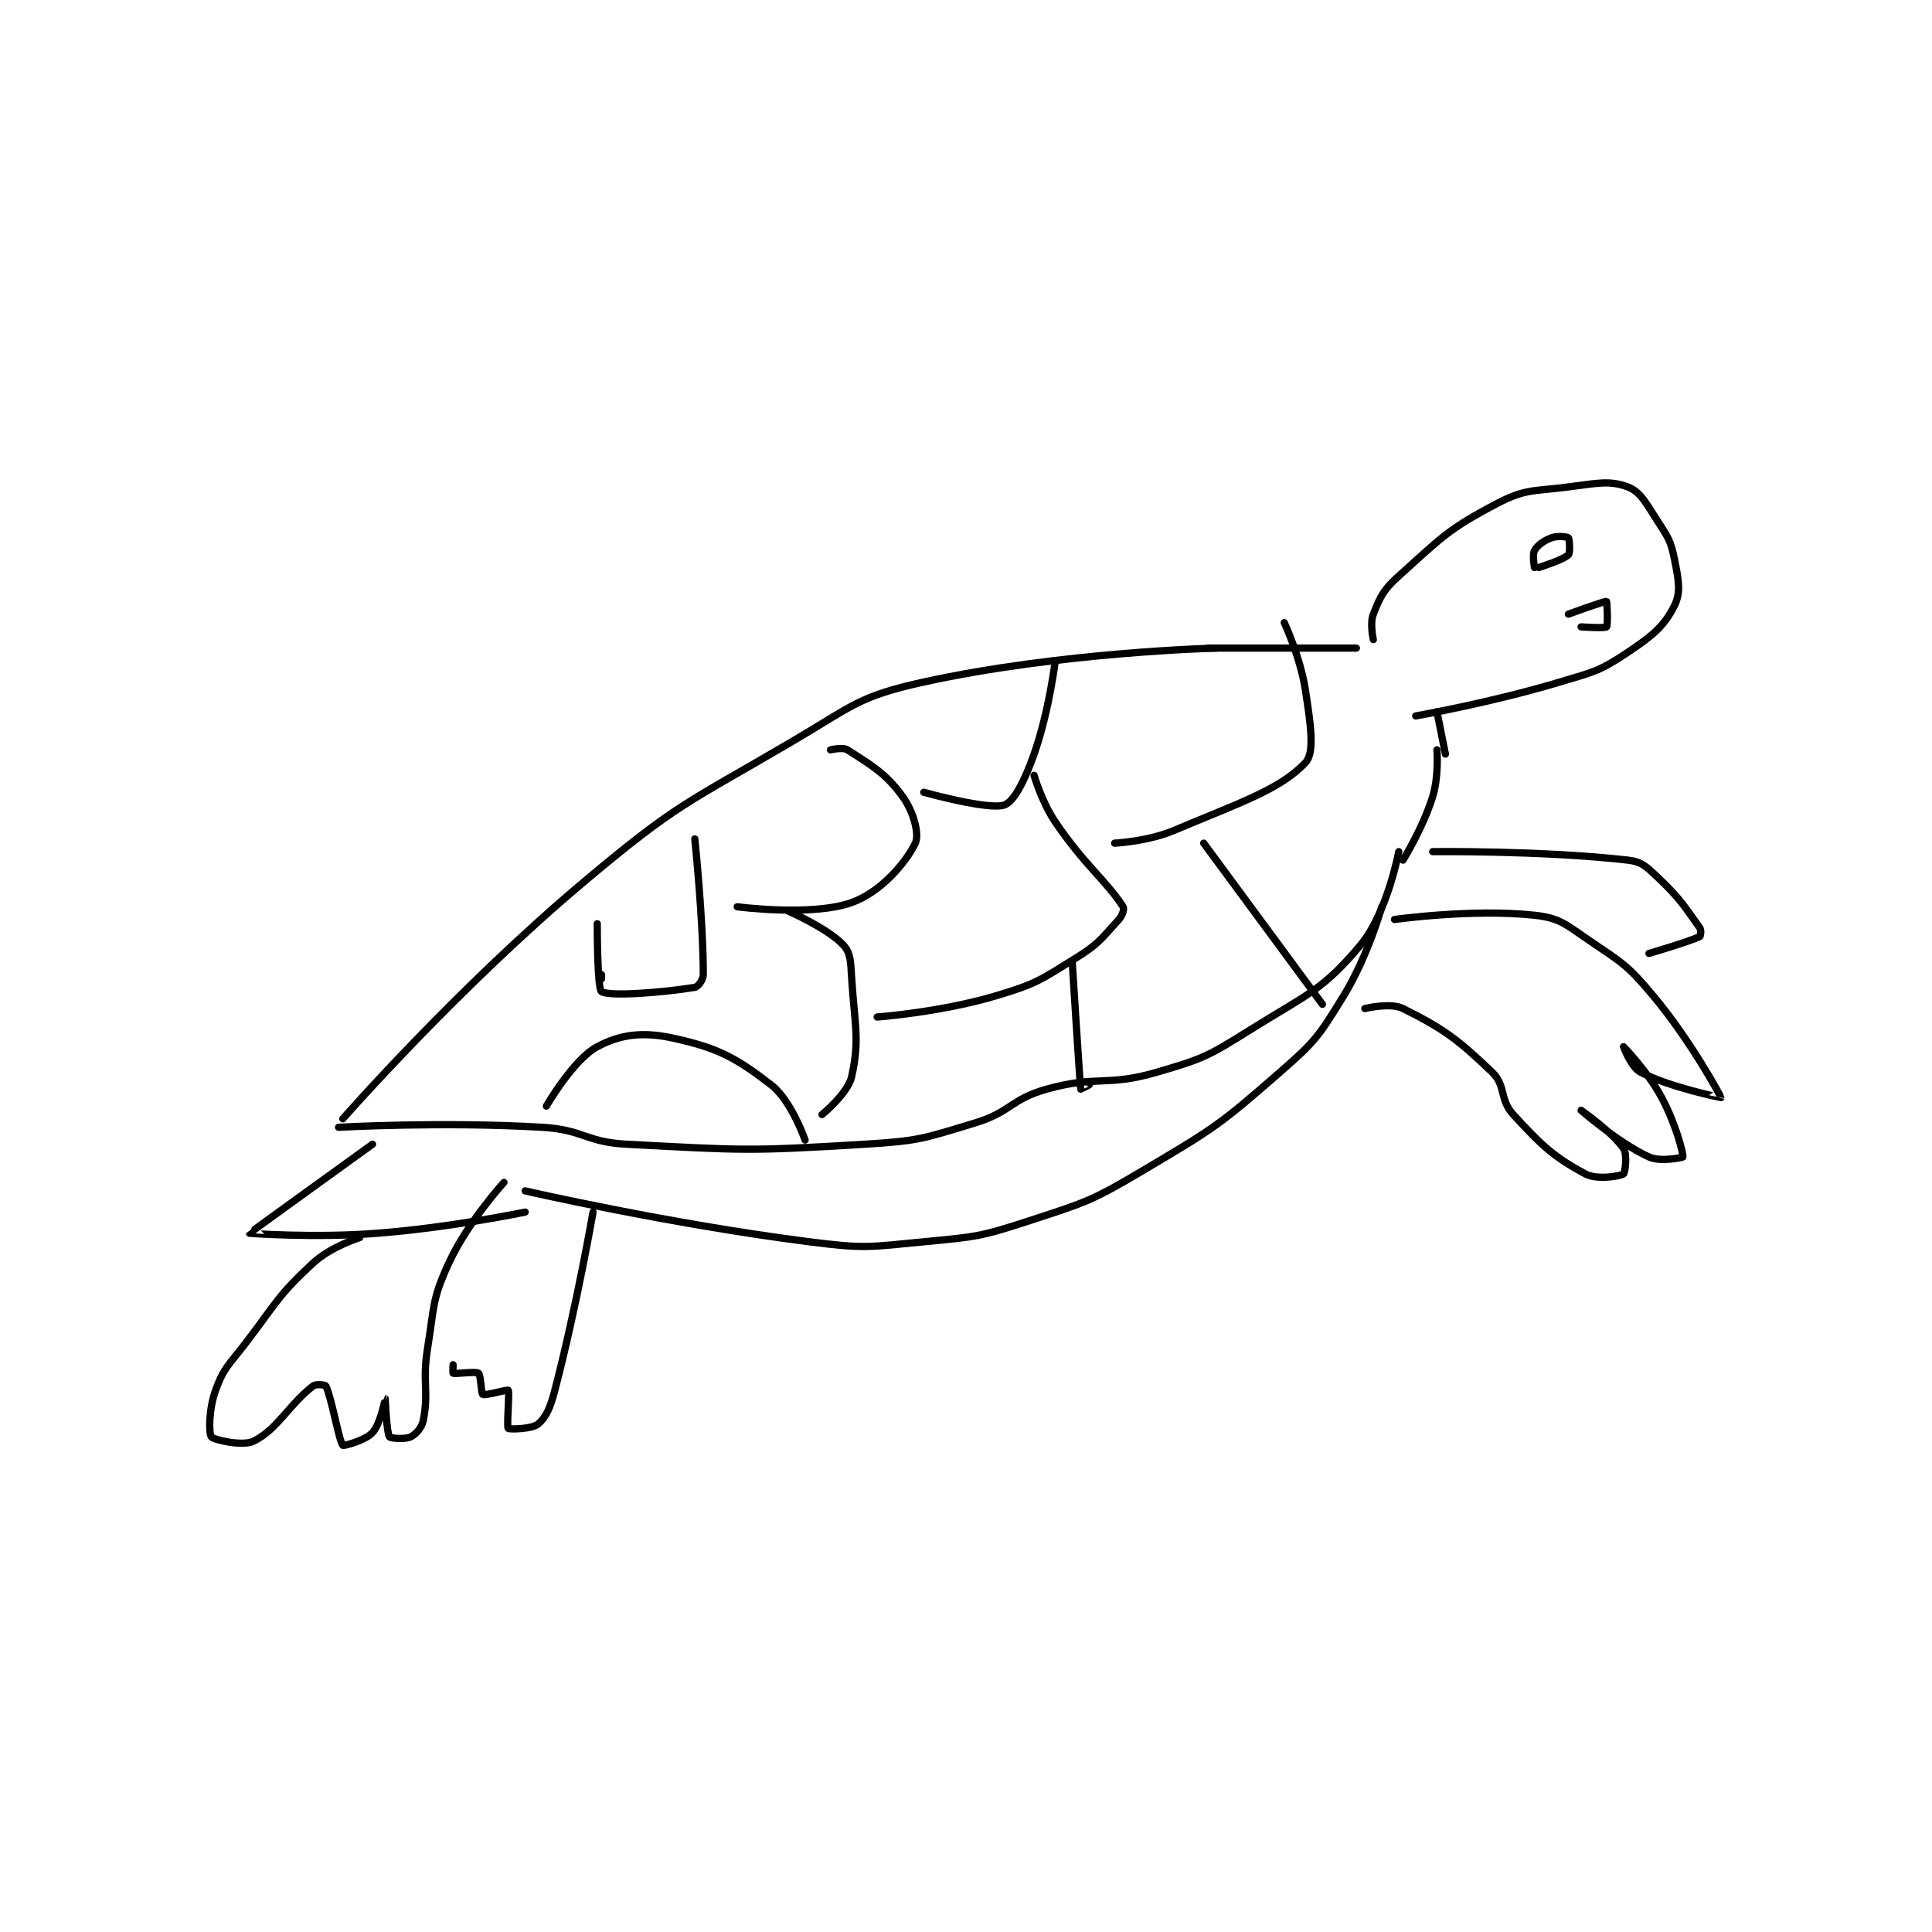 <?xml version="1.0" encoding="utf-8"?>
<!DOCTYPE svg PUBLIC "-//W3C//DTD SVG 1.1//EN" "http://www.w3.org/Graphics/SVG/1.1/DTD/svg11.dtd">
<svg viewBox="0 0 800 800" preserveAspectRatio="xMinYMin meet" xmlns="http://www.w3.org/2000/svg" version="1.1">
<g fill="none" stroke="black" stroke-linecap="round" stroke-linejoin="round" stroke-width="1.709">
<g transform="translate(87.52,201.628) scale(1.756) translate(-67,-101)">
<path id="0" d="M98 250 C98 250 125.007 219.183 155 194 C177.118 175.429 178.939 175.723 204 161 C218.374 152.555 219.506 150.409 235 147 C267.17 139.923 304 139 304 139 "/>
<path id="1" d="M97 252 C97 252 121.545 250.62 145 252 C154.888 252.582 155.117 255.48 165 256 C192.383 257.441 193.603 257.671 221 256 C233.869 255.215 234.785 254.693 247 251 C255.622 248.393 255.44 245.389 264 243 C276.069 239.632 277.944 242.516 290 239 C301.057 235.775 302.106 235.184 312 229 C325.483 220.573 329.096 219.685 338 209 C344.304 201.435 347 187 347 187 "/>
<path id="2" d="M302 139 L337 139 "/>
<path id="3" d="M348 189 C348 189 352.73 181.378 355 174 C356.496 169.137 356 163 356 163 "/>
<path id="4" d="M341 137 C341 137 340.132 133.17 341 131 C342.649 126.877 343.328 125.292 347 122 C356.98 113.052 358.48 111.048 370 105 C376.892 101.382 378.613 102.082 387 101 C393.704 100.135 396.796 99.399 401 101 C404.017 102.149 405.269 104.78 408 109 C410.526 112.903 411.137 113.686 412 118 C412.969 122.843 413.603 125.794 412 129 C409.596 133.809 406.917 136.055 401 140 C394.33 144.447 393.167 144.55 385 147 C368.575 151.927 351 155 351 155 "/>
<path id="5" d="M356 154 L358 164 "/>
<path id="6" d="M105 256 C105 256 75.996 276.912 76 277 C76 277.006 91.238 278.136 106 277 C123.412 275.661 141 272 141 272 "/>
<path id="7" d="M141 267 C141 267 174.81 274.763 208 279 C221.076 280.669 221.882 280.261 235 279 C247.38 277.81 248.259 277.838 260 274 C273.631 269.544 274.644 269.33 287 262 C303.53 252.194 304.684 251.489 319 239 C327.442 231.635 328.174 230.468 334 221 C339.678 211.773 343 200 343 200 "/>
<path id="8" d="M346 203 C346 203 364.411 200.414 379 202 C385.056 202.658 386.384 204.189 392 208 C399.837 213.318 400.931 213.756 407 221 C415.88 231.598 423.021 244.874 423 245 C422.997 245.017 410.886 242.593 404 239 C401.781 237.843 400 233 400 233 C400 233 405.64 238.76 409 245 C412.33 251.184 414.146 258.32 414 259 C413.981 259.09 408.75 260.26 406 259 C398.768 255.685 390 248 390 248 C390 248 397.482 253.224 400 257 C400.964 258.446 400.346 262.769 400 263 C399.221 263.519 393.738 264.474 391 263 C383.534 258.98 380.747 256.36 374 249 C370.674 245.372 372.369 242.239 369 239 C360.836 231.149 357.375 228.688 348 224 C345.039 222.52 339 224 339 224 "/>
<path id="9" d="M102 278 C102 278 95.158 280.15 91 284 C82.563 291.812 82.482 293.241 75 303 C71.084 308.108 69.94 308.665 68 314 C66.373 318.476 66.374 324.165 67 325 C67.519 325.692 74.378 327.311 77 326 C82.659 323.171 85.33 317.336 91 313 C91.71 312.457 93.878 312.756 94 313 C95.3 315.6 97.141 326.141 98 327 C98.191 327.191 103.333 325.834 105 324 C106.91 321.899 107.999 316 108 316 C108.004 316.001 108.312 323.969 109 325 C109.237 325.356 112.72 325.64 114 325 C115.28 324.36 116.647 322.854 117 321 C118.328 314.026 116.668 312.217 118 304 C119.616 294.036 119.017 292.63 123 284 C127.464 274.328 136 265 136 265 "/>
<path id="10" d="M157 272 C157 272 153.229 293.887 148 314 C146.934 318.101 145.944 320.409 144 322 C142.559 323.179 137.234 323.267 137 323 C136.589 322.53 137.377 314.503 137 314 C136.853 313.805 131.545 315.312 131 315 C130.613 314.779 130.541 310.387 130 310 C129.29 309.493 124.675 310.225 124 310 C123.925 309.975 124 308 124 308 "/>
<path id="11" d="M355 187 C355 187 380.643 186.695 401 189 C404.282 189.372 405.323 190.48 408 193 C413.296 197.984 414.461 200.046 418 205 C418.37 205.518 418.173 206.913 418 207 C415.575 208.213 406 211 406 211 "/>
<path id="12" d="M379 120 C379 120 378.449 116.965 379 116 C379.729 114.725 381.18 113.682 383 113 C384.42 112.467 386.75 112.75 387 113 C387.25 113.25 387.486 116.514 387 117 C385.786 118.214 380 120 380 120 "/>
<path id="13" d="M387 131 C387 131 395.579 127.86 396 128 C396.105 128.035 396.375 133.625 396 134 C395.625 134.375 390 134 390 134 "/>
<path id="14" d="M159 216 L159 217 "/>
<path id="15" d="M158 204 C158 204 157.963 219.324 159 220 C160.936 221.263 174.168 220.139 181 219 C181.77 218.872 183 217.209 183 216 C183 203.1 181 184 181 184 "/>
<path id="16" d="M213 163 C213 163 215.904 162.291 217 163 C222.512 166.566 225.953 168.436 230 174 C232.608 177.586 234.002 182.913 233 185 C230.778 189.628 224.835 196.559 218 199 C208.65 202.339 191 200 191 200 "/>
<path id="17" d="M203 201 C203 201 212.297 205.05 216 209 C217.811 210.932 217.747 213.072 218 217 C218.717 228.113 219.922 231.215 218 240 C217.12 244.022 211 249 211 249 "/>
<path id="18" d="M146 247 C146 247 152.326 236.026 158 233 C163.558 230.036 168.84 229.428 176 231 C186.361 233.274 190.658 235.542 199 242 C203.781 245.702 207 255 207 255 "/>
<path id="19" d="M235 173 C235 173 250.275 177.289 254 176 C256.313 175.199 258.833 170.141 261 164 C264.56 153.915 266 142 266 142 "/>
<path id="20" d="M261 169 C261 169 262.761 175.219 266 180 C272.942 190.248 277.854 193.643 282 200 C282.32 200.49 281.853 202.07 281 203 C277.046 207.314 276.393 208.653 271 212 C262.493 217.28 261.611 218.137 252 221 C238.928 224.894 224 226 224 226 "/>
<path id="21" d="M280 185 C280 185 287.746 184.64 294 182 C309.466 175.47 319.012 172.375 325 166 C327.256 163.598 326.202 156.935 325 149 C323.815 141.178 320 133 320 133 "/>
<path id="22" d="M270 213 C270 213 271.807 241.603 272 243 C272.005 243.033 274 242 274 242 "/>
<path id="23" d="M301 185 L329 223 "/>
</g>
</g>
</svg>

